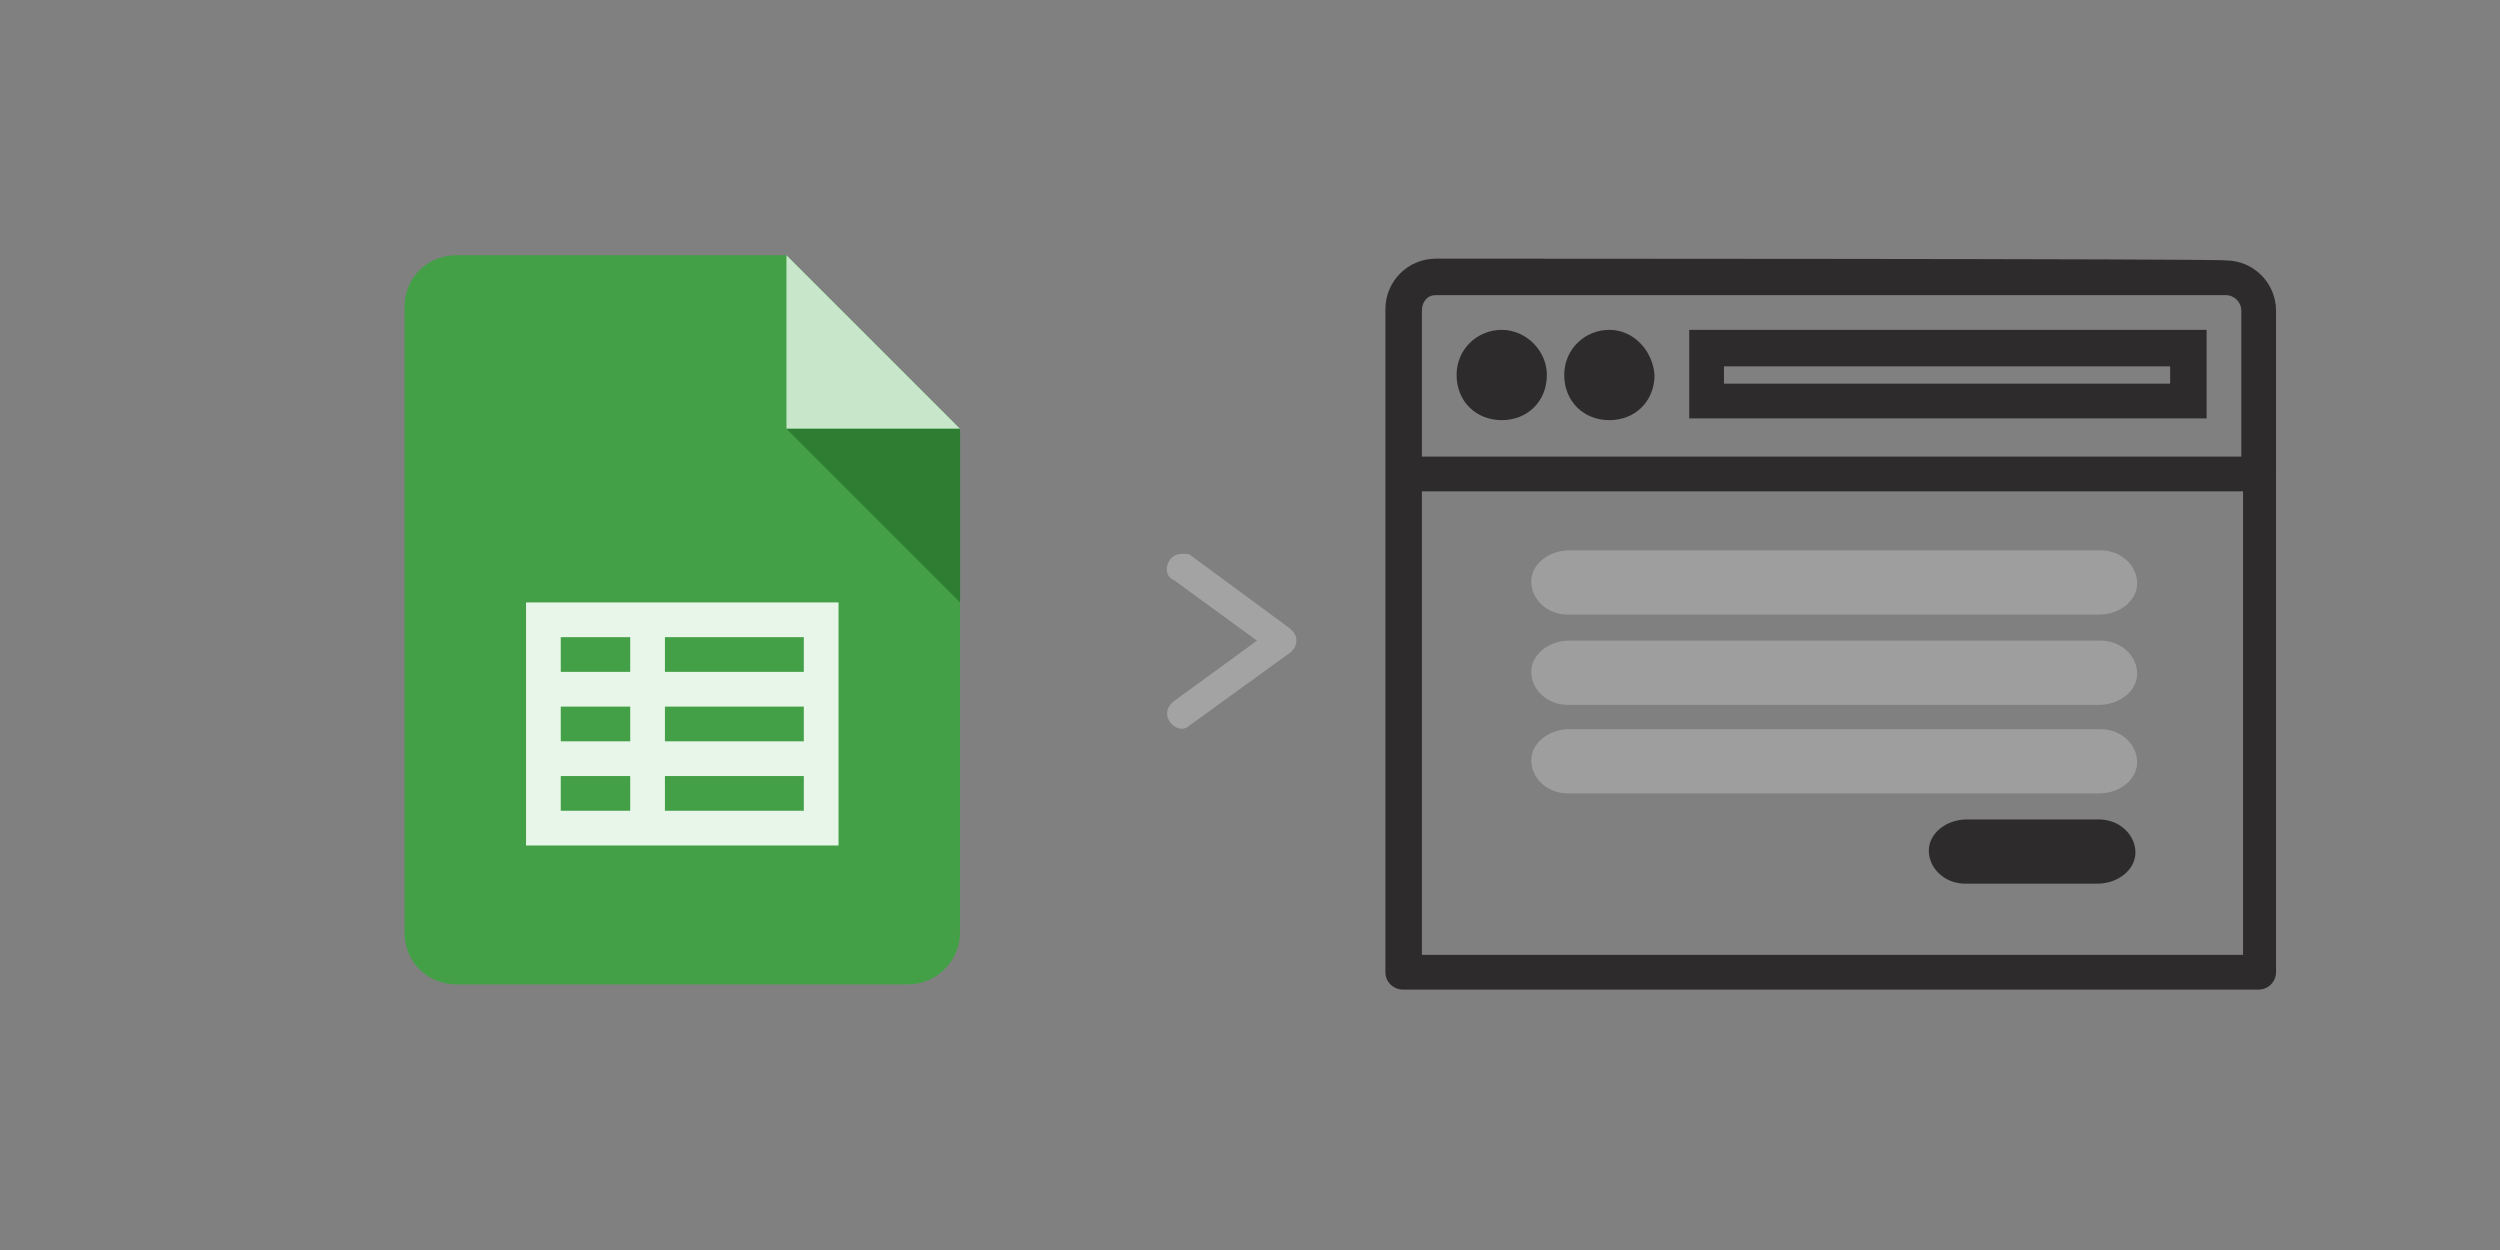 <?xml version="1.0" encoding="utf-8"?>
<!-- Generator: Adobe Illustrator 24.1.0, SVG Export Plug-In . SVG Version: 6.00 Build 0)  -->
<svg version="1.1" id="Layer_1" xmlns="http://www.w3.org/2000/svg" xmlns:xlink="http://www.w3.org/1999/xlink" x="0px" y="0px"
	 viewBox="0 0 144 72" style="enable-background:new 0 0 144 72;" xml:space="preserve">
<rect x="0" y="0" width="144" height="72" fill="#808080" stroke="none"/>
<style type="text/css">
	.st0{fill:#A3A3A3;}
	.st1{fill:#2D2B2B;}
	.st2{fill:#9E9E9E;}
	.st3{fill:#43A047;}
	.st4{fill:#C8E6C9;}
	.st5{fill:#2E7D32;}
	.st6{fill:#E8F5E9;}
</style>
<g>
	<path class="st0" d="M68.1,31.9c-0.5,0-0.8,0.3-0.9,0.8c0,0.3,0.1,0.6,0.4,0.7l4.8,3.5l-4.8,3.5c-0.4,0.3-0.5,0.8-0.2,1.2
		s0.8,0.5,1.1,0.2l0,0l5.8-4.2c0.4-0.3,0.5-0.8,0.2-1.2c-0.1-0.1-0.1-0.1-0.2-0.2L68.6,32C68.5,31.9,68.3,31.9,68.1,31.9z"/>
</g>
<g>
	<path class="st1" d="M82.7,14.9c-1.6,0-2.9,1.3-2.9,2.9V27c0,0.1,0,0.1,0,0.2V56c0,0.6,0.5,1,1,1H122c0.4,0,0.7-0.2,0.9-0.5
		c0.2-0.3,0.2-0.7,0-1c-0.2-0.3-0.5-0.5-0.9-0.5H81.9V28.3h47.3V55h-18.6c-0.4,0-0.7,0.2-0.9,0.5c-0.2,0.3-0.2,0.7,0,1
		c0.2,0.3,0.5,0.5,0.9,0.5h19.5c0.6,0,1-0.5,1-1V27.3c0-0.1,0-0.1,0-0.2v-9.2c0-1.6-1.3-2.9-2.9-2.9C128.3,14.9,82.7,14.9,82.7,14.9
		z M82.7,17h45.5c0.5,0,0.9,0.4,0.9,0.9v8.4H81.9v-8.4C81.9,17.4,82.2,17,82.7,17z M86.5,19c-1.4,0-2.6,1.1-2.6,2.6s1.1,2.6,2.6,2.6
		s2.6-1.1,2.6-2.6C89.1,20.2,87.9,19,86.5,19z M92.7,19c-1.4,0-2.6,1.1-2.6,2.6s1.1,2.6,2.6,2.6s2.6-1.1,2.6-2.6
		C95.2,20.2,94.1,19,92.7,19z M97.3,19v5.1h29.8V19H97.3z M99.3,21.1H125v1H99.3V21.1z"/>
</g>
<path class="st2" d="M90.4,31.7c-1.2,0-2.2,0.8-2.2,1.8c0,1,0.9,1.9,2.1,1.9c0,0,0,0,0.1,0h30.5c1.2,0,2.2-0.8,2.2-1.8
	c0-1-0.9-1.9-2.1-1.9c0,0,0,0-0.1,0H90.4z"/>
<path class="st3" d="M52.3,56.7h-26c-1.7,0-3-1.3-3-3v-36c0-1.7,1.3-3,3-3h19l10,10v29C55.3,55.3,54,56.7,52.3,56.7z"/>
<path class="st4" d="M55.3,24.7h-10v-10L55.3,24.7z"/>
<path class="st5" d="M45.3,24.7l10,10v-10H45.3z"/>
<path class="st6" d="M46.3,34.7h-14h-2v2v2v2v2v2v2v2h18v-2v-2v-2v-2v-2v-2v-2H46.3z M32.3,36.7h4v2h-4V36.7z M32.3,40.7h4v2h-4
	V40.7z M32.3,44.7h4v2h-4V44.7z M46.3,46.7h-8v-2h8V46.7z M46.3,42.7h-8v-2h8V42.7z M46.3,38.7h-8v-2h8V38.7z"/>
<path class="st2" d="M90.4,36.9c-1.2,0-2.2,0.8-2.2,1.8c0,1,0.9,1.9,2.1,1.9c0,0,0,0,0.1,0h30.5c1.2,0,2.2-0.8,2.2-1.8
	c0-1-0.9-1.9-2.1-1.9c0,0,0,0-0.1,0H90.4z"/>
<path class="st2" d="M90.4,42c-1.2,0-2.2,0.8-2.2,1.8c0,1,0.9,1.9,2.1,1.9c0,0,0,0,0.1,0h30.5c1.2,0,2.2-0.8,2.2-1.8
	c0-1-0.9-1.9-2.1-1.9c0,0,0,0-0.1,0H90.4z"/>
<path class="st1" d="M113.3,47.2c-1.2,0-2.2,0.8-2.2,1.8c0,1,0.9,1.9,2.1,1.9c0,0-22.9,0-22.9,0h30.5c1.2,0,2.2-0.8,2.2-1.8
	c0-1-0.9-1.9-2.1-1.9c0,0,0,0-0.1,0H113.3z"/>
</svg>
